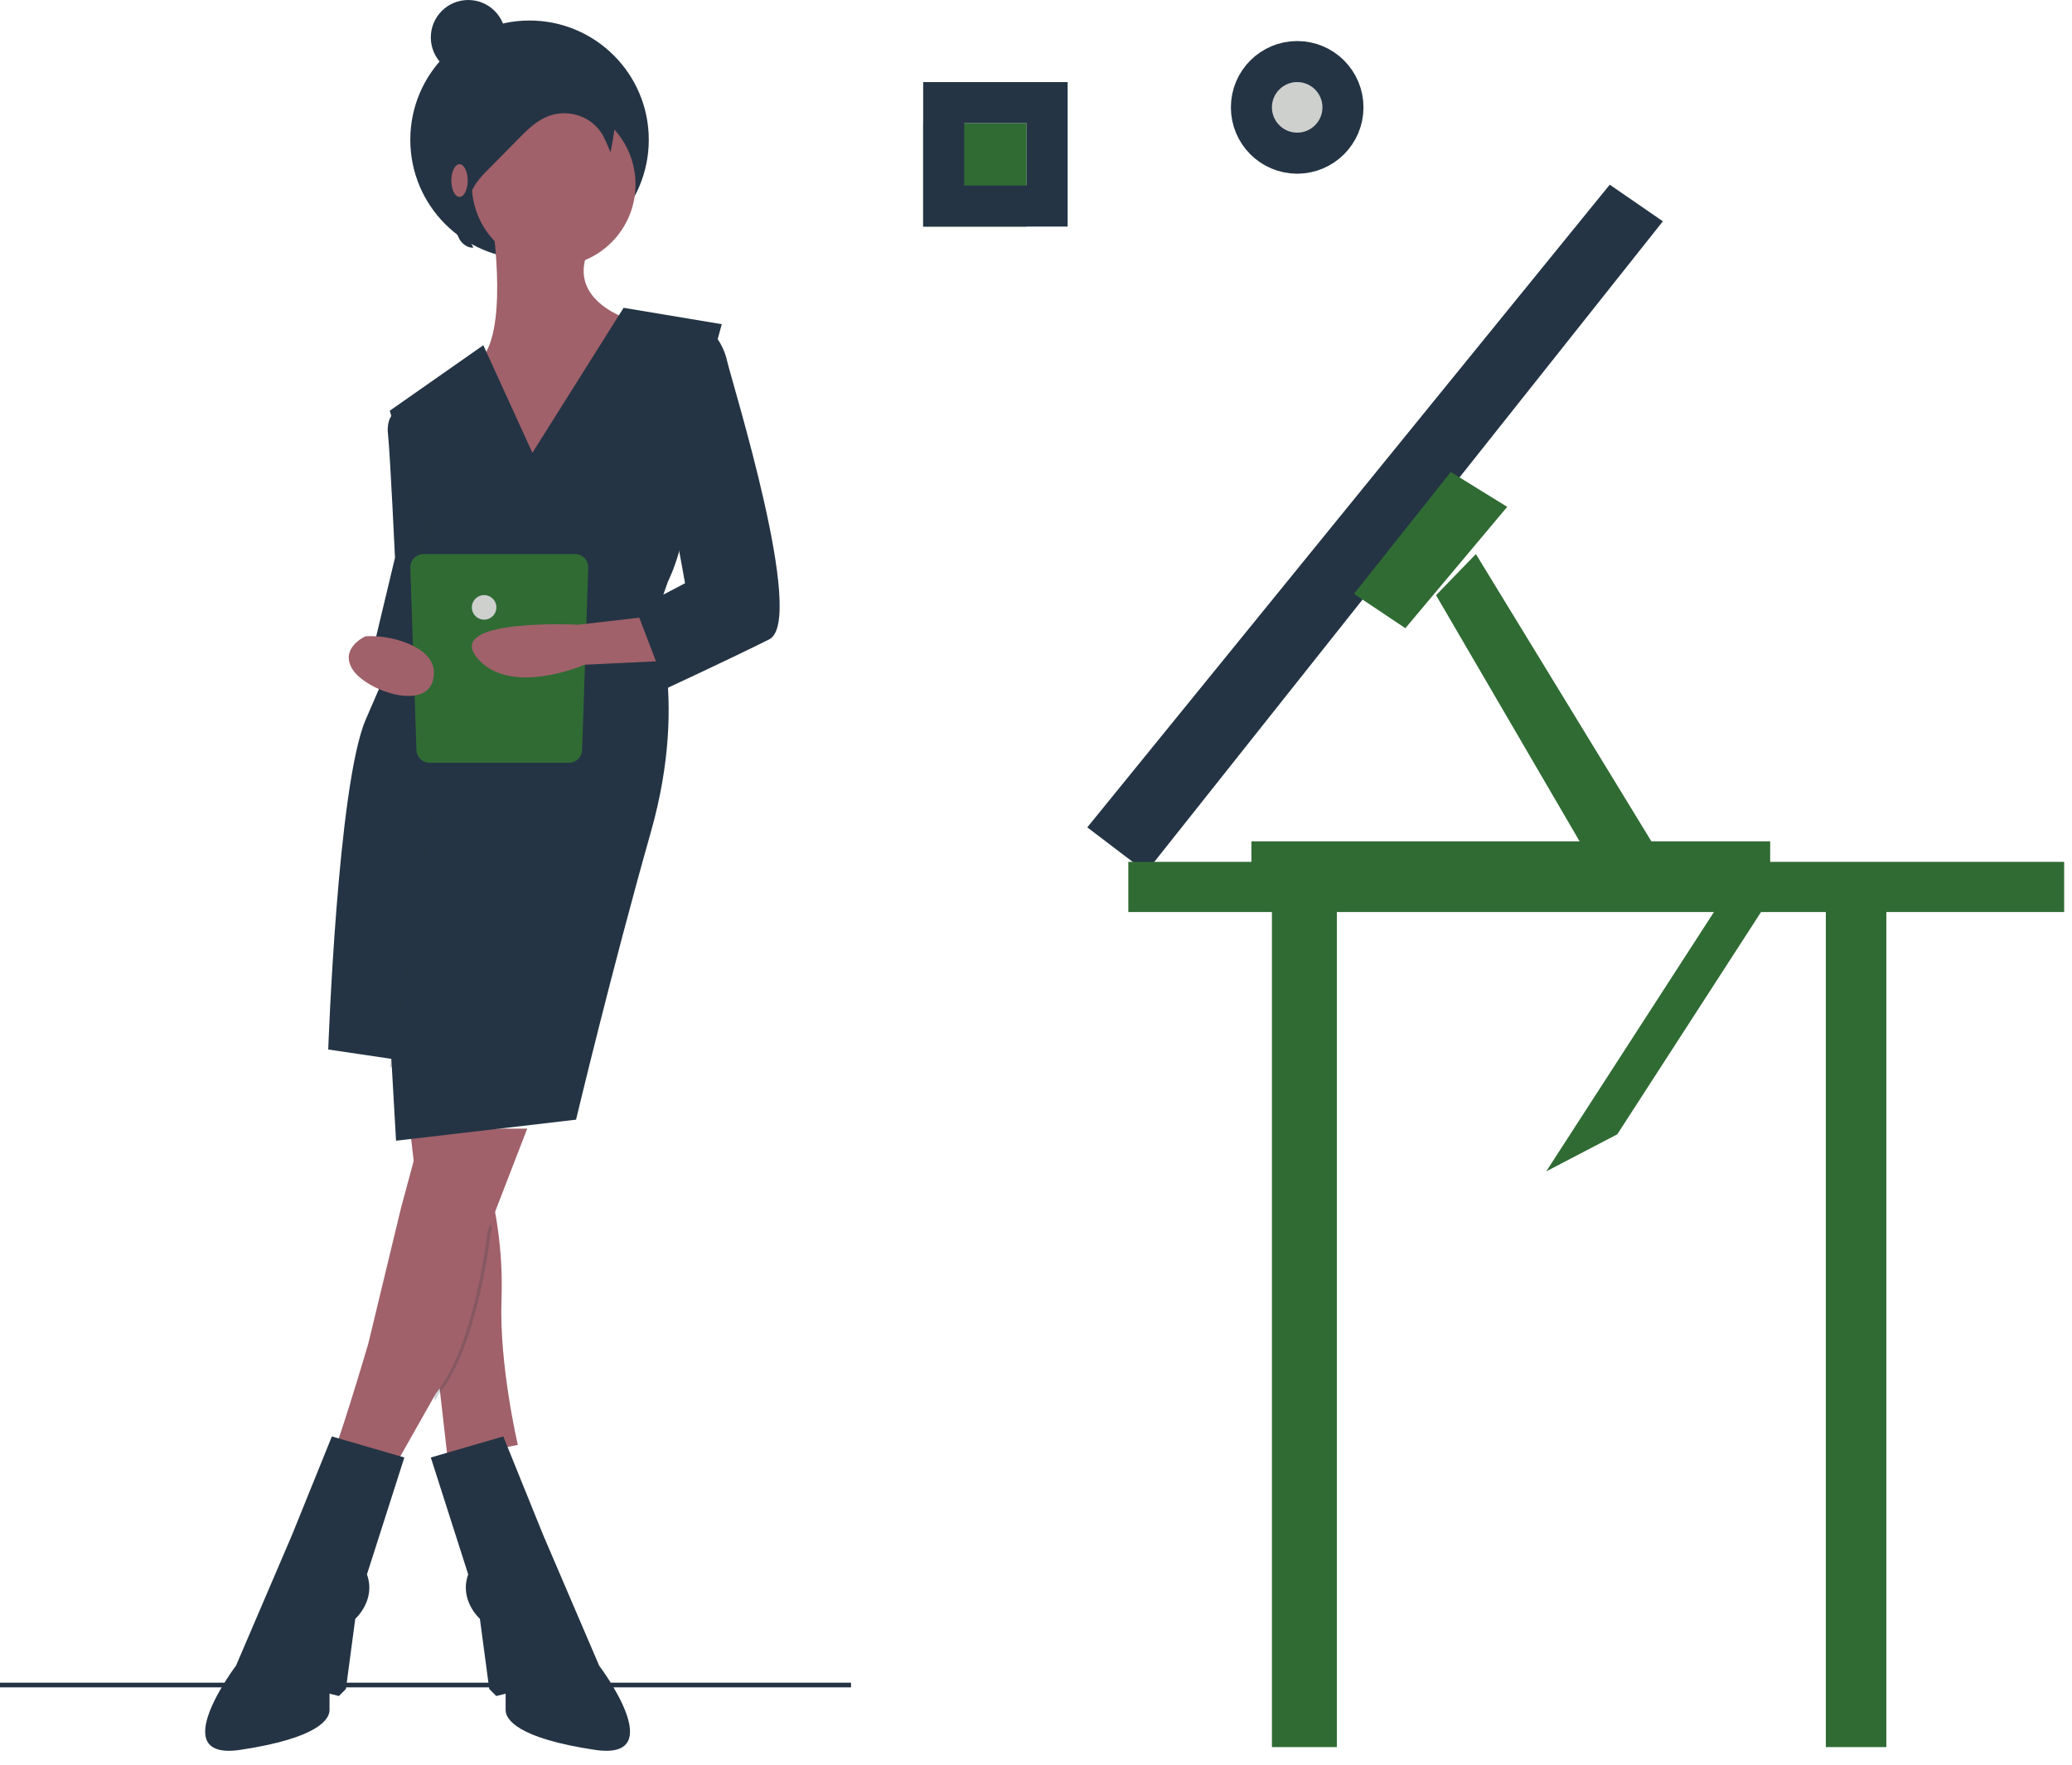 <svg width="101" height="86" viewBox="0 0 101 86" fill="none" xmlns="http://www.w3.org/2000/svg">
<path d="M41.484 82H0V82.228H41.484V82Z" fill="#243444"/>
<path d="M25.812 12.624C29.022 12.624 31.625 10.022 31.625 6.812C31.625 3.602 29.022 1 25.812 1C22.602 1 20 3.602 20 6.812C20 10.022 22.602 12.624 25.812 12.624Z" fill="#243444"/>
<path d="M24.021 11C24.021 11 24.819 16.356 23.338 17.61C21.856 18.864 25.731 24.106 25.731 24.106L30.973 15.673C30.973 15.673 26.985 14.647 29.036 11.57L24.021 11Z" fill="#A0616A"/>
<path d="M22.331 26.382L21.534 29.509L20.735 32.65L18 32.422L19.254 27.18C19.254 27.18 19.026 22.279 18.912 21.14C18.884 20.93 18.9 20.718 18.958 20.515C18.997 20.373 19.08 20.248 19.194 20.155C19.308 20.063 19.449 20.009 19.596 20L22.331 26.382Z" fill="#243444"/>
<path d="M25.242 70.411L21.823 71.095L21.491 68.188L20.293 57.702L20 55.14L23.989 54L23.963 54.912L23.875 57.989C24.047 58.59 24.174 59.202 24.257 59.821C24.425 60.988 24.488 62.167 24.445 63.345C24.331 66.536 25.242 70.411 25.242 70.411Z" fill="#A0616A"/>
<path d="M21 71.026L24.533 70L26.47 74.787L29.206 81.169C29.206 81.169 32.739 85.841 28.978 85.271C25.217 84.702 24.647 83.79 24.647 83.334V82.536L24.191 82.65L23.849 82.308L23.393 78.889C23.393 78.889 22.368 77.978 22.823 76.724L21 71.026Z" fill="#243444"/>
<path opacity="0.2" d="M23.964 59.91L23.924 60.014C23.924 60.014 23.33 65.553 21.404 67.912L21.198 68.276L20 57.79L20.752 55H23.67L23.582 58.077C23.754 58.678 23.881 59.29 23.964 59.91V59.91Z" fill="#243444"/>
<path d="M25.7 55L23.762 60.014C23.762 60.014 23.168 65.554 21.243 67.912L18.748 72.323C18.748 72.323 15.785 71.297 16.012 71.297C16.24 71.297 17.95 65.485 17.95 65.485L19.545 58.875L20.59 55H25.7Z" fill="#A0616A"/>
<path d="M19.71 71.026L16.177 70L14.24 74.787L11.505 81.169C11.505 81.169 7.972 85.841 11.733 85.271C15.494 84.702 16.063 83.79 16.063 83.334V82.536L16.519 82.65L16.861 82.308L17.317 78.889C17.317 78.889 18.343 77.978 17.887 76.724L19.71 71.026Z" fill="#243444"/>
<path d="M26.989 12.978C29.192 12.978 30.978 11.192 30.978 8.989C30.978 6.786 29.192 5 26.989 5C24.786 5 23 6.786 23 8.989C23 11.192 24.786 12.978 26.989 12.978Z" fill="#A0616A"/>
<path opacity="0.2" d="M21.735 26.382L20.939 29.509L20.254 29.459C20.235 29.18 20.157 28.908 20.026 28.661C19.798 28.206 20.026 28.547 20.482 28.092C20.937 27.636 20.596 27.864 20.254 27.294C19.912 26.724 20.482 25.47 20.482 25.47C19.843 25.015 19 20 19 20L21.735 26.382Z" fill="#243444"/>
<path d="M25.952 22.066L23.559 16.823L19 20.015C19 20.015 20.482 24.915 21.279 25.485C21.279 25.485 20.709 26.738 21.051 27.308C21.393 27.878 21.735 27.65 21.279 28.106C20.823 28.562 20.596 28.22 20.823 28.676C20.955 28.923 21.033 29.195 21.051 29.474L31.878 30.271L32.562 28.334C32.562 28.334 33.929 25.713 33.474 22.066L35.183 15.798L30.397 15L25.952 22.066Z" fill="#243444"/>
<path d="M31.749 29.514C31.749 29.514 33.665 33.707 31.727 40.545C29.79 47.383 28.08 54.563 28.08 54.563L19.305 55.589L19.077 51.6L16 51.144C16 51.144 16.456 38.266 17.823 35.075C19.191 31.884 20.494 29 20.494 29L31.749 29.514Z" fill="#243444"/>
<path opacity="0.2" d="M21.161 37.981L19 52L19.225 52.035L21.386 38.016L21.161 37.981Z" fill="#243444"/>
<path d="M29.957 5.834C29.712 5.165 29.215 4.617 28.573 4.307C27.778 3.929 26.852 3.959 25.98 4.085C24.975 4.231 23.918 4.535 23.269 5.316C22.853 5.818 22.653 6.459 22.462 7.082C22.242 7.802 22.02 8.534 22 9.287C22.003 9.808 22.055 10.328 22.154 10.84C22.183 11.121 22.263 11.395 22.39 11.648C22.533 11.891 22.793 12.087 23.075 12.069C22.797 11.57 22.667 11.003 22.701 10.433C22.735 9.863 22.93 9.315 23.265 8.852C23.428 8.643 23.606 8.445 23.797 8.26L25.246 6.789C25.69 6.338 26.154 5.873 26.748 5.652C27.089 5.528 27.455 5.49 27.814 5.541C28.174 5.591 28.515 5.729 28.809 5.942C29.054 6.125 29.258 6.358 29.406 6.626C29.512 6.815 29.759 7.424 29.759 7.424C29.759 7.424 30.044 6.077 29.957 5.834Z" fill="#243444"/>
<path d="M22.399 9.596C22.619 9.596 22.798 9.238 22.798 8.798C22.798 8.357 22.619 8 22.399 8C22.179 8 22 8.357 22 8.798C22 9.238 22.179 9.596 22.399 9.596Z" fill="#A0616A"/>
<path d="M22.823 3.647C23.831 3.647 24.647 2.831 24.647 1.823C24.647 0.816 23.831 0 22.823 0C21.816 0 21 0.816 21 1.823C21 2.831 21.816 3.647 22.823 3.647Z" fill="#243444"/>
<path d="M27.732 37.171H20.943C20.773 37.171 20.609 37.103 20.488 36.983C20.367 36.862 20.299 36.698 20.299 36.527L20 27.644C20 27.56 20.017 27.476 20.049 27.398C20.081 27.32 20.129 27.248 20.189 27.189C20.248 27.129 20.32 27.081 20.398 27.049C20.476 27.017 20.56 27 20.644 27H28.031C28.202 27 28.366 27.068 28.487 27.189C28.608 27.309 28.675 27.473 28.675 27.644L28.376 36.527C28.376 36.698 28.308 36.862 28.188 36.983C28.067 37.103 27.903 37.171 27.732 37.171V37.171Z" fill="#306B34"/>
<path d="M23.598 30.197C23.929 30.197 24.197 29.929 24.197 29.598C24.197 29.268 23.929 29 23.598 29C23.268 29 23 29.268 23 29.598C23 29.929 23.268 30.197 23.598 30.197Z" fill="#CED0CE"/>
<path d="M32.026 30L28.189 30.443C28.189 30.443 21.655 30.114 23.251 32.051C24.846 33.989 28.493 32.393 28.493 32.393L33.28 32.165L32.026 30Z" fill="#A0616A"/>
<path d="M17.818 31.006C17.818 31.006 16.55 31.568 17.171 32.599C17.792 33.63 20.727 34.674 21.109 33.14C21.49 31.606 19.293 31.122 18.747 31.049C18.439 31.005 18.128 30.991 17.818 31.006V31.006Z" fill="#A0616A"/>
<path d="M33.165 16.456L34.533 16C34.991 16.427 35.309 16.984 35.445 17.596C35.673 18.621 39.319 30.246 37.496 31.157C35.673 32.069 32.482 33.551 32.482 33.551L31 29.676L33.393 28.422L32.482 23.408C32.482 23.408 31.57 16.456 33.165 16.456Z" fill="#243444"/>
<path d="M85.15 43L85.797 43.48L78.444 54.847L77 55.6L85.15 43Z" fill="#243444" stroke="#306B34" stroke-width="1.124" stroke-miterlimit="10"/>
<path d="M53 40.319L78.467 9L81.057 10.784L55.87 42.499L53 40.319Z" fill="#243444"/>
<path d="M70.718 23L73.469 24.7L68.505 30.613L66 28.94L70.718 23Z" fill="#306B34"/>
<path d="M71.943 27L80.582 41.139L77.2 41.345L70 29.006L71.943 27Z" fill="#306B34"/>
<path d="M86.287 41H61V42.189H86.287V41Z" fill="#306B34"/>
<path d="M65.165 44H62V85.139H65.165V44Z" fill="#306B34"/>
<path d="M91.95 44H89V85.139H91.95V44Z" fill="#306B34"/>
<path d="M100.618 42H55V44.445H100.618V42Z" fill="#306B34"/>
<path d="M63.232 8.464C64.464 8.464 65.463 7.464 65.463 6.232C65.463 4.999 64.464 4 63.232 4C61.999 4 61 4.999 61 6.232C61 7.464 61.999 8.464 63.232 8.464Z" fill="#CED0CE"/>
<path d="M63.232 7.464C64.464 7.464 65.463 6.464 65.463 5.232C65.463 3.999 64.464 3 63.232 3C61.999 3 61 3.999 61 5.232C61 6.464 61.999 7.464 63.232 7.464Z" stroke="#243444" stroke-width="2" stroke-miterlimit="10"/>
<path d="M50.042 6H45V11.042H50.042V6Z" fill="#306B34"/>
<path d="M51.042 5H46V10.042H51.042V5Z" stroke="#243444" stroke-width="2" stroke-miterlimit="10"/>
</svg>
